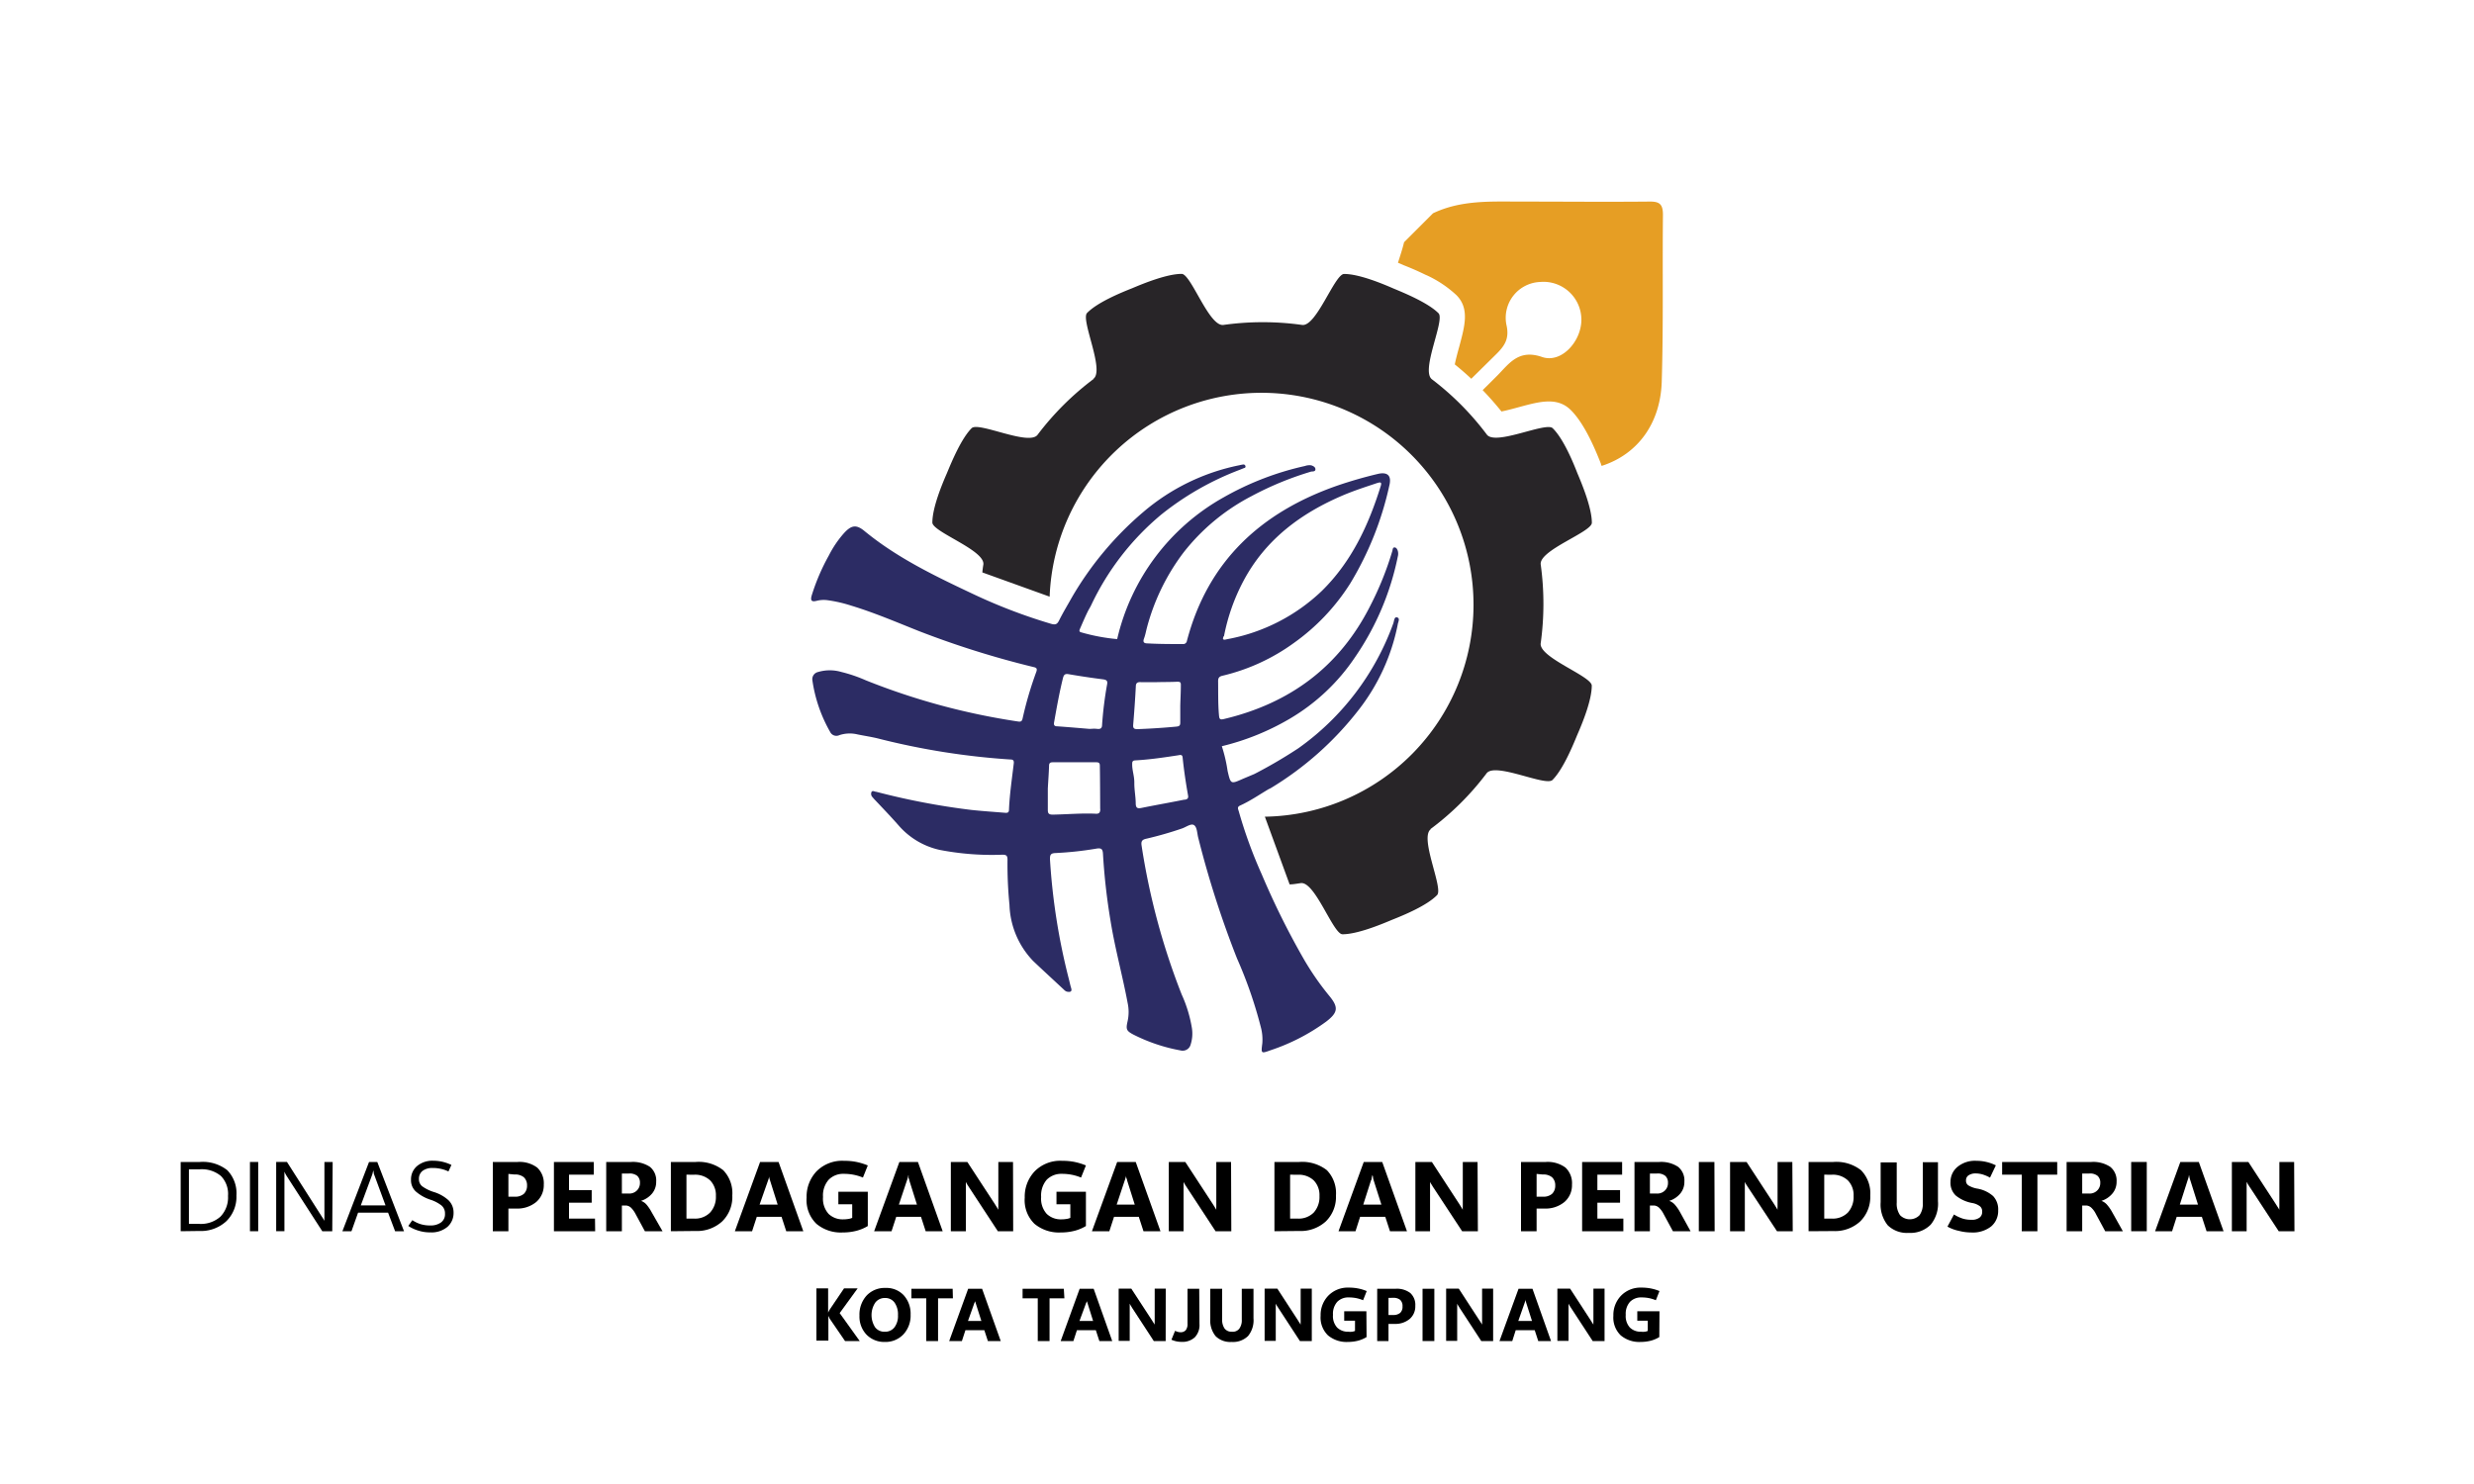 <svg id="Layer_1" data-name="Layer 1" xmlns="http://www.w3.org/2000/svg" viewBox="0 0 300 180"><defs><style>.cls-1{fill:#2c2c64;}.cls-2{fill:#282528;}.cls-3{fill:#e69e24;}</style></defs><path d="M21.91,149.34v-8.4h2.32a4.77,4.77,0,0,1,3.33,1A4,4,0,0,1,28.67,145a4.14,4.14,0,0,1-1.23,3.13,4.55,4.55,0,0,1-3.3,1.18Zm1-7.51v6.62h1.25a3.55,3.55,0,0,0,2.57-.88,3.34,3.34,0,0,0,.92-2.51,3.12,3.12,0,0,0-.86-2.42,3.62,3.62,0,0,0-2.57-.81Z"/><path d="M31.31,149.34h-1v-8.4h1Z"/><path d="M40.29,149.34H39.08l-4.32-6.7-.15-.26-.12-.26h0q0,.13,0,.42c0,.19,0,.43,0,.73v6.07h-1v-8.4H34.8l4.2,6.59c.09.14.17.25.22.35a1.28,1.28,0,0,1,.12.21h0a4.16,4.16,0,0,1,0-.49c0-.21,0-.45,0-.74v-5.92h1Z"/><path d="M41.52,149.34l3.23-8.4h1l3.24,8.4H47.91l-.85-2.25H43.42l-.8,2.25Zm2.23-3.13h3l-1.36-3.69a.9.9,0,0,1-.07-.23q0-.14-.06-.33h0a2.05,2.05,0,0,1-.07.31,1.26,1.26,0,0,1-.07.25Z"/><path d="M49.51,148.7,50,148a4,4,0,0,0,1,.48,3.92,3.92,0,0,0,1.2.16,2.12,2.12,0,0,0,1.27-.36,1.22,1.22,0,0,0,.49-1.06,1.24,1.24,0,0,0-.42-1,4.38,4.38,0,0,0-1.37-.71,5.17,5.17,0,0,1-1.76-1,1.84,1.84,0,0,1-.57-1.41,2.1,2.1,0,0,1,.74-1.67,2.88,2.88,0,0,1,1.95-.64,5.08,5.08,0,0,1,1.1.12,5.27,5.27,0,0,1,1.11.39l-.36.79a4.18,4.18,0,0,0-.94-.32,4.34,4.34,0,0,0-1-.1,1.92,1.92,0,0,0-1.2.35,1.2,1.2,0,0,0-.44,1,1.08,1.08,0,0,0,.41.88,4.91,4.91,0,0,0,1.35.67,4.68,4.68,0,0,1,1.81,1A2.06,2.06,0,0,1,55,147.1a2.23,2.23,0,0,1-.73,1.7,3,3,0,0,1-2.08.68,4.65,4.65,0,0,1-1.38-.19A4.77,4.77,0,0,1,49.51,148.7Z"/><path d="M61.65,146.59v2.75H59.76v-8.4h3a3.58,3.58,0,0,1,2.38.68,2.6,2.6,0,0,1,.8,2.07,2.7,2.7,0,0,1-.91,2.1,3.59,3.59,0,0,1-2.44.8Zm0-4.2v2.76h.74a1.59,1.59,0,0,0,1.14-.35,1.35,1.35,0,0,0,.38-1,1.33,1.33,0,0,0-.38-1,1.64,1.64,0,0,0-1.14-.34Z"/><path d="M72.17,149.34h-5v-8.4H72v1.54H69v1.87h2.75v1.53H69v1.93h3.15Z"/><path d="M80.34,149.34H78.2l-1.12-2.07a3.11,3.11,0,0,0-.54-.76,1,1,0,0,0-.62-.29h-.51v3.12h-1.9v-8.4h3a3.76,3.76,0,0,1,2.3.59,2.12,2.12,0,0,1,.76,1.79,2.19,2.19,0,0,1-.49,1.44,2.9,2.9,0,0,1-1.35.9v0a1.53,1.53,0,0,1,.7.49A5.1,5.1,0,0,1,79,147Zm-4.93-7v2.43h.82a1.3,1.3,0,0,0,1-.37,1.24,1.24,0,0,0,.37-.92,1.09,1.09,0,0,0-.33-.86,1.48,1.48,0,0,0-1-.28Z"/><path d="M81.35,149.34v-8.4h3a4.81,4.81,0,0,1,3.35,1A4,4,0,0,1,88.8,145a4.13,4.13,0,0,1-1.22,3.14,4.5,4.5,0,0,1-3.25,1.17Zm1.89-6.86v5.33h.94a2.55,2.55,0,0,0,1.93-.74,2.78,2.78,0,0,0,.7-2,2.55,2.55,0,0,0-.69-1.89,2.67,2.67,0,0,0-2-.69Z"/><path d="M89.11,149.34l3.06-8.4h2.24l3,8.4H95.34l-.57-1.75h-3l-.57,1.75Zm3-3.23h2.19l-.92-2.92a3,3,0,0,1-.09-.29,2.16,2.16,0,0,1,0-.32h0q0,.18-.06.3a1.9,1.9,0,0,1-.09.29Z"/><path d="M105.23,148.71a5.18,5.18,0,0,1-1.35.57,6.57,6.57,0,0,1-1.71.21A4.59,4.59,0,0,1,99,148.44a4,4,0,0,1-1.19-3.17,4.47,4.47,0,0,1,1.2-3.19,4.36,4.36,0,0,1,3.34-1.28,7.52,7.52,0,0,1,1.47.13,7.75,7.75,0,0,1,1.41.43l-.59,1.47a5.94,5.94,0,0,0-2.29-.45,2.46,2.46,0,0,0-1.86.71,2.89,2.89,0,0,0-.69,2.1,2.74,2.74,0,0,0,.68,2.05,2.46,2.46,0,0,0,1.78.66,3.67,3.67,0,0,0,.61-.05,1.88,1.88,0,0,0,.47-.13v-1.65h-1.68v-1.52h3.57Z"/><path d="M106,149.34l3.06-8.4h2.25l3,8.4h-2.06l-.57-1.75h-3l-.57,1.75Zm3-3.23h2.19l-.92-2.92c0-.11-.06-.21-.09-.29a2.16,2.16,0,0,1,0-.32h-.05q0,.18-.06.3a1.9,1.9,0,0,1-.09.29Z"/><path d="M122.86,149.34H121l-3.46-5.28-.26-.4c-.07-.12-.12-.22-.16-.3h0c0,.15,0,.34,0,.57s0,.49,0,.79v4.62H115.3v-8.4h2l3.34,5.11.22.35.2.34h0a3.76,3.76,0,0,1,0-.44c0-.19,0-.43,0-.71v-4.65h1.78Z"/><path d="M131.68,148.71a5.18,5.18,0,0,1-1.35.57,6.57,6.57,0,0,1-1.71.21,4.64,4.64,0,0,1-3.18-1.05,4,4,0,0,1-1.18-3.17,4.47,4.47,0,0,1,1.2-3.19,4.34,4.34,0,0,1,3.34-1.28,7.52,7.52,0,0,1,1.47.13,7.75,7.75,0,0,1,1.41.43l-.59,1.47a5.94,5.94,0,0,0-2.29-.45,2.49,2.49,0,0,0-1.87.71,2.93,2.93,0,0,0-.68,2.1,2.74,2.74,0,0,0,.68,2.05,2.46,2.46,0,0,0,1.78.66,3.67,3.67,0,0,0,.61-.05,1.88,1.88,0,0,0,.47-.13v-1.65h-1.68v-1.52h3.57Z"/><path d="M132.41,149.34l3.06-8.4h2.25l3,8.4h-2.06l-.57-1.75h-3l-.57,1.75Zm3-3.23h2.19l-.92-2.92c0-.11-.06-.21-.09-.29a2.16,2.16,0,0,1-.05-.32h0q0,.18-.06.3a1.9,1.9,0,0,1-.09.29Z"/><path d="M149.31,149.34H147.4l-3.46-5.28-.26-.4c-.07-.12-.12-.22-.16-.3h0c0,.15,0,.34,0,.57s0,.49,0,.79v4.62h-1.79v-8.4h2l3.34,5.11.22.35.2.34h0a3.76,3.76,0,0,1,0-.44c0-.19,0-.43,0-.71v-4.65h1.79Z"/><path d="M154.54,149.34v-8.4h3a4.86,4.86,0,0,1,3.36,1A4,4,0,0,1,162,145a4.16,4.16,0,0,1-1.22,3.14,4.52,4.52,0,0,1-3.26,1.17Zm1.9-6.86v5.33h.93a2.57,2.57,0,0,0,1.94-.74,2.82,2.82,0,0,0,.69-2,2.55,2.55,0,0,0-.69-1.89,2.64,2.64,0,0,0-1.95-.69Z"/><path d="M162.31,149.34l3.06-8.4h2.24l3,8.4h-2.06l-.57-1.75h-3.05l-.56,1.75Zm3-3.23h2.2l-.93-2.92-.08-.29c0-.09,0-.19-.06-.32h-.05a1.13,1.13,0,0,1-.06.3c0,.09,0,.19-.08.29Z"/><path d="M179.21,149.34H177.3l-3.47-5.28c-.1-.15-.18-.29-.25-.4a2.59,2.59,0,0,1-.17-.3h0q0,.22,0,.57c0,.22,0,.49,0,.79v4.62h-1.78v-8.4h2l3.33,5.11.22.35.2.34h0a3.33,3.33,0,0,1,0-.44c0-.19,0-.43,0-.71v-4.65h1.79Z"/><path d="M186.33,146.59v2.75h-1.89v-8.4h3a3.62,3.62,0,0,1,2.39.68,2.59,2.59,0,0,1,.79,2.07,2.67,2.67,0,0,1-.91,2.1,3.59,3.59,0,0,1-2.44.8Zm0-4.2v2.76h.75a1.58,1.58,0,0,0,1.13-.35,1.35,1.35,0,0,0,.38-1,1.33,1.33,0,0,0-.38-1,1.62,1.62,0,0,0-1.13-.34Z"/><path d="M196.85,149.34h-5v-8.4h4.85v1.54h-3v1.87h2.75v1.53H193.7v1.93h3.15Z"/><path d="M205,149.34h-2.14l-1.12-2.07a2.86,2.86,0,0,0-.54-.76,1,1,0,0,0-.62-.29h-.51v3.12H198.2v-8.4h3a3.73,3.73,0,0,1,2.29.59,2.12,2.12,0,0,1,.76,1.79,2.19,2.19,0,0,1-.49,1.44,2.85,2.85,0,0,1-1.35.9v0a1.6,1.6,0,0,1,.71.49,5,5,0,0,1,.55.78Zm-4.93-7v2.43h.82a1.3,1.3,0,0,0,1-.37,1.24,1.24,0,0,0,.37-.92,1.09,1.09,0,0,0-.33-.86,1.45,1.45,0,0,0-1-.28Z"/><path d="M207.92,149.34H206v-8.4h1.89Z"/><path d="M217.39,149.34h-1.91L212,144.06l-.26-.4c-.07-.12-.12-.22-.16-.3h0c0,.15,0,.34,0,.57s0,.49,0,.79v4.62h-1.79v-8.4h2l3.34,5.11.22.35.2.34h0a3.76,3.76,0,0,1,0-.44c0-.19,0-.43,0-.71v-4.65h1.79Z"/><path d="M219.31,149.34v-8.4h3a4.86,4.86,0,0,1,3.36,1,4,4,0,0,1,1.12,3.07,4.16,4.16,0,0,1-1.22,3.14,4.52,4.52,0,0,1-3.26,1.17Zm1.9-6.86v5.33h.93a2.57,2.57,0,0,0,1.94-.74,2.82,2.82,0,0,0,.69-2,2.55,2.55,0,0,0-.69-1.89,2.64,2.64,0,0,0-2-.69Z"/><path d="M235,145.7a4,4,0,0,1-.88,2.84,3.46,3.46,0,0,1-2.65,1,3.34,3.34,0,0,1-2.56-.92,4,4,0,0,1-.86-2.8v-4.83H230v4.87a2.43,2.43,0,0,0,.4,1.53,1.65,1.65,0,0,0,2.37,0,2.36,2.36,0,0,0,.39-1.48v-4.94H235Z"/><path d="M236.15,148.78l.79-1.47a4.92,4.92,0,0,0,1.1.51,3.46,3.46,0,0,0,1,.13,1.53,1.53,0,0,0,1-.26.84.84,0,0,0,.32-.71.8.8,0,0,0-.26-.66,2.14,2.14,0,0,0-.94-.4,4.41,4.41,0,0,1-2-.91,2.11,2.11,0,0,1-.64-1.65,2.34,2.34,0,0,1,.83-1.81,3.31,3.31,0,0,1,2.31-.75,5.29,5.29,0,0,1,2.36.55l-.71,1.49a4.52,4.52,0,0,0-.91-.39,3,3,0,0,0-.8-.12,1.52,1.52,0,0,0-.89.23.71.71,0,0,0-.31.63.66.66,0,0,0,.29.59,3.17,3.17,0,0,0,1,.38,3.89,3.89,0,0,1,2,.92,2.35,2.35,0,0,1,.61,1.74,2.45,2.45,0,0,1-.84,1.93,3.59,3.59,0,0,1-2.44.74,5.92,5.92,0,0,1-1.46-.19A4.81,4.81,0,0,1,236.15,148.78Z"/><path d="M249.46,142.48h-2.4v6.86h-1.9v-6.86h-2.38v-1.54h6.68Z"/><path d="M257.42,149.34h-2.14l-1.12-2.07a2.66,2.66,0,0,0-.54-.76,1,1,0,0,0-.62-.29h-.51v3.12H250.6v-8.4h3a3.73,3.73,0,0,1,2.29.59,2.13,2.13,0,0,1,.77,1.79,2.19,2.19,0,0,1-.5,1.44,2.87,2.87,0,0,1-1.34.9v0a1.58,1.58,0,0,1,.7.49,5,5,0,0,1,.55.78Zm-4.93-7v2.43h.82a1.3,1.3,0,0,0,1-.37,1.24,1.24,0,0,0,.37-.92,1.09,1.09,0,0,0-.33-.86,1.45,1.45,0,0,0-1-.28Z"/><path d="M260.32,149.34h-1.89v-8.4h1.89Z"/><path d="M261.33,149.34l3.06-8.4h2.24l3,8.4h-2.06l-.57-1.75h-3.05l-.56,1.75Zm3-3.23h2.2l-.92-2.92a3,3,0,0,1-.09-.29,2.16,2.16,0,0,1-.05-.32h-.05q0,.18-.06.3a1.9,1.9,0,0,1-.09.29Z"/><path d="M278.23,149.34h-1.91l-3.46-5.28c-.11-.15-.19-.29-.26-.4l-.17-.3h0c0,.15,0,.34,0,.57s0,.49,0,.79v4.62h-1.79v-8.4h2l3.33,5.11.22.35c.08.11.14.23.21.34h0a3.33,3.33,0,0,1,0-.44c0-.19,0-.43,0-.71v-4.65h1.79Z"/><path d="M104.25,162.66h-1.78l-1.85-2.7-.07-.13c0-.06-.06-.13-.1-.22h0v3H99v-6.34h1.42v2.94h0a1.07,1.07,0,0,0,.07-.15l.11-.2,1.75-2.59H104l-2.18,3Z"/><path d="M107.29,162.77a3,3,0,0,1-2.22-.89,3.18,3.18,0,0,1-.85-2.31,3.41,3.41,0,0,1,.87-2.43,3,3,0,0,1,2.3-.92,2.86,2.86,0,0,1,2.19.88,3.3,3.3,0,0,1,.84,2.35,3.34,3.34,0,0,1-.87,2.4A3,3,0,0,1,107.29,162.77Zm0-1.24a1.42,1.42,0,0,0,1.17-.53,2.27,2.27,0,0,0,.43-1.48,2.48,2.48,0,0,0-.42-1.53,1.38,1.38,0,0,0-1.15-.55,1.42,1.42,0,0,0-1.19.57,2.74,2.74,0,0,0,0,3A1.42,1.42,0,0,0,107.32,161.53Z"/><path d="M115.55,157.48h-1.8v5.18h-1.43v-5.18h-1.8v-1.16h5Z"/><path d="M115.1,162.66l2.3-6.34h1.69l2.26,6.34h-1.56l-.43-1.32h-2.29l-.43,1.32Zm2.28-2.44H119l-.7-2.2a2.18,2.18,0,0,0-.06-.22,1.19,1.19,0,0,1,0-.24h0c0,.09,0,.16,0,.23s0,.14-.07.21Z"/><path d="M129.07,157.48h-1.8v5.18h-1.43v-5.18H124v-1.16h5Z"/><path d="M128.62,162.66l2.3-6.34h1.7l2.25,6.34h-1.56l-.43-1.32h-2.29l-.43,1.32Zm2.28-2.44h1.65l-.69-2.2-.07-.22c0-.06,0-.14,0-.24h0c0,.09,0,.16,0,.23s0,.14-.07.21Z"/><path d="M141.35,162.66h-1.44l-2.61-4-.19-.31-.12-.22h0c0,.11,0,.25,0,.43v4.08h-1.34v-6.34h1.53l2.52,3.86.16.26c.06.08.11.17.16.25h0a2.33,2.33,0,0,1,0-.32c0-.15,0-.33,0-.55v-3.5h1.34Z"/><path d="M145.45,160.58a2.15,2.15,0,0,1-.57,1.63,2.22,2.22,0,0,1-1.61.55,3.05,3.05,0,0,1-.6-.06,3.18,3.18,0,0,1-.62-.2l.44-1.08a1.84,1.84,0,0,0,.32.12,1,1,0,0,0,.32.05.81.81,0,0,0,.65-.24,1.18,1.18,0,0,0,.22-.77l0-4.26h1.42Z"/><path d="M152,159.91a3,3,0,0,1-.66,2.14,2.6,2.6,0,0,1-2,.72,2.52,2.52,0,0,1-1.93-.7,3,3,0,0,1-.65-2.1v-3.65h1.44V160a1.86,1.86,0,0,0,.3,1.15,1.06,1.06,0,0,0,.9.38,1,1,0,0,0,.88-.37,1.73,1.73,0,0,0,.3-1.11v-3.73H152Z"/><path d="M159.07,162.66h-1.44l-2.61-4-.2-.31-.12-.22h0c0,.11,0,.25,0,.43s0,.37,0,.6v3.48h-1.35v-6.34h1.54l2.51,3.86.16.26c.06.08.11.17.16.25h0a2.33,2.33,0,0,1,0-.32c0-.15,0-.33,0-.55v-3.5h1.35Z"/><path d="M165.71,162.18a4,4,0,0,1-1,.43,5.09,5.09,0,0,1-1.28.16,3.5,3.5,0,0,1-2.4-.8,3,3,0,0,1-.89-2.38,3.36,3.36,0,0,1,.91-2.41,3.28,3.28,0,0,1,2.51-1,5.52,5.52,0,0,1,1.11.1,5.28,5.28,0,0,1,1.06.32l-.44,1.11a4.53,4.53,0,0,0-.85-.26,4.79,4.79,0,0,0-.88-.08,1.87,1.87,0,0,0-1.4.53,2.17,2.17,0,0,0-.52,1.58,2.05,2.05,0,0,0,.51,1.55,1.87,1.87,0,0,0,1.34.5,2.13,2.13,0,0,0,.46,0,1.18,1.18,0,0,0,.36-.1v-1.24H163v-1.14h2.69Z"/><path d="M168.37,160.58v2.08H167v-6.34h2.23a2.67,2.67,0,0,1,1.79.52,1.93,1.93,0,0,1,.6,1.55,2,2,0,0,1-.68,1.59,2.7,2.7,0,0,1-1.84.6Zm0-3.16v2.08h.56a1.26,1.26,0,0,0,.86-.26,1,1,0,0,0,.28-.79,1,1,0,0,0-.28-.78,1.26,1.26,0,0,0-.86-.25Z"/><path d="M173.93,162.66H172.5v-6.34h1.43Z"/><path d="M181.06,162.66h-1.44l-2.61-4-.19-.31a1.72,1.72,0,0,1-.12-.22h0c0,.11,0,.25,0,.43s0,.37,0,.6v3.48h-1.34v-6.34h1.53l2.51,3.86a2.33,2.33,0,0,1,.17.26,1.65,1.65,0,0,1,.15.25h0c0-.07,0-.18,0-.32v-4.05h1.34Z"/><path d="M181.83,162.66l2.31-6.34h1.69l2.25,6.34h-1.55l-.43-1.32h-2.3l-.42,1.32Zm2.28-2.44h1.66l-.7-2.2-.07-.22c0-.06,0-.14,0-.24h0c0,.09,0,.16-.05.23l-.06.21Z"/><path d="M194.57,162.66h-1.44l-2.61-4-.2-.31-.12-.22h0c0,.11,0,.25,0,.43s0,.37,0,.6v3.48h-1.35v-6.34h1.54l2.51,3.86.16.26c.06.08.11.17.16.25h0a2.33,2.33,0,0,1,0-.32c0-.15,0-.33,0-.55v-3.5h1.35Z"/><path d="M201.21,162.18a4,4,0,0,1-1,.43,5.09,5.09,0,0,1-1.28.16,3.5,3.5,0,0,1-2.4-.8,3,3,0,0,1-.89-2.38,3.36,3.36,0,0,1,.91-2.41,3.28,3.28,0,0,1,2.51-1,5.52,5.52,0,0,1,1.11.1,5.28,5.28,0,0,1,1.06.32l-.44,1.11a4.53,4.53,0,0,0-.85-.26,4.79,4.79,0,0,0-.88-.08,1.87,1.87,0,0,0-1.4.53,2.17,2.17,0,0,0-.52,1.58,2.05,2.05,0,0,0,.51,1.55,1.87,1.87,0,0,0,1.34.5,2.13,2.13,0,0,0,.46,0,1.18,1.18,0,0,0,.36-.1v-1.24h-1.27v-1.14h2.69Z"/><path class="cls-1" d="M169.42,74.89c-.37-.12-.36.46-.47.73a31.79,31.79,0,0,1-11.51,15.14,58,58,0,0,1-5.33,3.12l-1.38.58c-1.5.67-1.49.67-1.87-.95a18.14,18.14,0,0,0-.7-3,.38.38,0,0,1,0-.1.38.38,0,0,0,0,.1,30.23,30.23,0,0,0,8.25-3.34,24.41,24.41,0,0,0,7.92-7.48,33.11,33.11,0,0,0,5.17-12.19,1.31,1.31,0,0,0,0-.68c-.07-.2-.18-.42-.4-.42s-.22.26-.26.42a38.31,38.31,0,0,1-2.66,6.62c-3.74,7.43-9.77,11.88-17.79,13.78-.44.1-.53,0-.57-.42-.13-1.4-.09-2.79-.11-4.19,0-.45.19-.57.58-.66A24.18,24.18,0,0,0,156.88,78a25.65,25.65,0,0,0,6.85-7.23,38.9,38.9,0,0,0,4.74-11.87c.3-1.2-.2-1.7-1.42-1.41q-2.48.59-4.88,1.41c-9.23,3.22-15.69,9.13-18.24,18.82a.46.46,0,0,1-.52.4c-1.42,0-2.84,0-4.26-.08-.39,0-.6-.12-.43-.58s.23-.84.34-1.26A26.13,26.13,0,0,1,143.53,67a25.16,25.16,0,0,1,8.21-6.81,38.68,38.68,0,0,1,7.29-3c.18,0,.48,0,.48-.27s-.27-.4-.51-.48a1.6,1.6,0,0,0-.75.08,35.45,35.45,0,0,0-9.88,3.81,26.53,26.53,0,0,0-12.9,17.19,23.12,23.12,0,0,1-4.36-.82c-.32-.07-.21-.29-.13-.48.32-.73.63-1.47,1-2.2.11-.2.23-.39.33-.6a32.09,32.09,0,0,1,8.5-11A34.93,34.93,0,0,1,150.29,57l.57-.23c.11,0,.21-.11.16-.25a.24.24,0,0,0-.26-.18,4.3,4.3,0,0,0-.47.09,25.74,25.74,0,0,0-11.66,5.68A39.83,39.83,0,0,0,130,72.42c-.52.93-1.08,1.85-1.56,2.81-.23.47-.43.6-1,.43A65.81,65.81,0,0,1,118,72.05c-4.6-2.17-9.19-4.37-13.16-7.63-1-.83-1.6-.73-2.49.24a12.82,12.82,0,0,0-1.84,2.71,25.32,25.32,0,0,0-2.08,4.85c-.19.65,0,.81.62.65a3.5,3.5,0,0,1,1.29-.07,16.7,16.7,0,0,1,2.88.66c2.8.85,5.48,2,8.22,3.09a111.1,111.1,0,0,0,13.81,4.34c.34.08.59.12.41.61A44.31,44.31,0,0,0,124,87.15c-.08.37-.23.41-.57.36a82.08,82.08,0,0,1-18.46-5,17.65,17.65,0,0,0-2.93-1,5,5,0,0,0-2.84,0,.89.89,0,0,0-.69,1,17.65,17.65,0,0,0,2.15,6.26.84.84,0,0,0,1.12.4,4,4,0,0,1,2.16-.1c.86.18,1.72.3,2.56.51a88,88,0,0,0,16,2.54c.35,0,.47.11.43.49-.22,1.86-.5,3.72-.58,5.6,0,.43-.28.39-.56.37-1.35-.11-2.69-.2-4-.34a86.83,86.83,0,0,1-11.53-2.2c-.19,0-.43-.19-.57,0a.57.57,0,0,0,.1.64c.12.14.24.28.37.41,1,1.06,2,2.1,2.94,3.18a9.22,9.22,0,0,0,4.86,2.82,33.25,33.25,0,0,0,7.59.58c.47,0,.62.11.62.6a50.31,50.31,0,0,0,.24,5.49,10.29,10.29,0,0,0,2.88,6.81c1.18,1.12,2.38,2.22,3.57,3.33.17.15.32.35.56.39s.63.07.47-.44c-.11-.35-.18-.71-.27-1.06a77.29,77.29,0,0,1-2.3-14.57c0-.52.07-.72.64-.75a40.8,40.8,0,0,0,5-.54c.64-.11.76.11.79.67a76.12,76.12,0,0,0,.92,8.12c.54,3.35,1.45,6.61,2.07,9.94a5.17,5.17,0,0,1,0,2.18c-.23,1-.17,1.19.7,1.65a20.9,20.9,0,0,0,5.71,1.92,1,1,0,0,0,1.23-.72,4.34,4.34,0,0,0,.15-2,16.1,16.1,0,0,0-1.24-4.07,83.71,83.71,0,0,1-4.86-18.06c-.08-.52.06-.72.58-.83a43.57,43.57,0,0,0,4.29-1.23c.51-.16,1.13-.67,1.5-.41s.36,1,.5,1.52A118.7,118.7,0,0,0,150,116.25a52.92,52.92,0,0,1,2.88,8.3,5.86,5.86,0,0,1,.19,2c-.16,1.25-.16,1.26,1,.84a24.43,24.43,0,0,0,6.75-3.48c1.44-1.11,1.51-1.74.36-3.13a33.48,33.48,0,0,1-3.19-4.64A94.78,94.78,0,0,1,153,106.05a56.08,56.08,0,0,1-2.79-7.66c-.08-.27-.22-.51.16-.68,1.22-.55,2.32-1.31,3.48-2a1.92,1.92,0,0,0,.25-.12,39,39,0,0,0,10.61-9.43,24.62,24.62,0,0,0,4.78-10.4C169.51,75.5,169.82,75,169.42,74.89Zm-21,2.29a23.94,23.94,0,0,1,2.36-6.71c2.69-5.06,7-8.24,12.14-10.42,1.33-.56,2.7-1,4.07-1.46.37-.11.6-.15.44.36-1.48,4.76-3.54,9.19-7.16,12.74a22.45,22.45,0,0,1-11.46,5.84l-.28.06C148.17,77.6,148.33,77.36,148.37,77.18Zm-15,20.95c0,.39-.11.6-.55.57-1.74-.08-3.48.08-5.21.11-.52,0-.61-.18-.6-.63,0-.85,0-1.7,0-2.54h0c.05-.92.12-1.83.15-2.75,0-.33.13-.43.45-.43,1.76,0,3.53,0,5.29,0,.34,0,.42.13.42.44C133.4,94.65,133.4,96.39,133.41,98.13ZM134.25,83a44.79,44.79,0,0,0-.61,4.91c0,.42-.2.55-.6.5s-.64,0-.94,0c-1.31-.11-2.58-.22-3.86-.31-.34,0-.49-.1-.42-.49.32-1.8.64-3.61,1.08-5.38.1-.37.23-.53.66-.46,1.4.24,2.8.45,4.21.63C134.17,82.46,134.33,82.57,134.25,83Zm8.52-.31c.35,0,.43.08.42.41,0,.84-.05,1.69-.07,2.53h0c0,.67,0,1.33,0,2,0,.35-.09.46-.45.5-1.57.15-3.14.25-4.72.31-.41,0-.57-.08-.54-.52.13-1.55.24-3.1.32-4.64,0-.47.22-.56.63-.54.64,0,1.28,0,1.92,0C141.12,82.72,142,82.73,142.77,82.69ZM143.58,97c-1.73.35-3.46.65-5.18,1-.47.09-.66,0-.68-.51,0-.84-.18-1.69-.17-2.53s-.26-1.47-.26-2.23c0-.28,0-.48.37-.5,1.8-.1,3.59-.37,5.28-.63.39-.1.45.09.47.31.16,1.55.39,3.08.66,4.6C144.15,96.94,143.79,97,143.58,97ZM148,90.17a.39.39,0,0,1,.08.14A.39.39,0,0,0,148,90.17Z"/><path class="cls-2" d="M186.83,78h0a34.89,34.89,0,0,0,0-9.52c-.25-1.75,6.19-3.93,6.2-5.07,0-1.75-1.12-4.52-1.75-6h0c-.57-1.47-1.73-4.23-3-5.47-.81-.81-7,2.19-8,.75l0,0A34.23,34.23,0,0,0,173.63,46c-1.38-1.07,1.61-7.15.81-8-1.23-1.24-4-2.4-5.45-3h0c-1.44-.63-4.21-1.77-6-1.77-1.15,0-3.37,6.46-5.11,6.18a34.42,34.42,0,0,0-9.51,0c-1.75.28-3.94-6.19-5.08-6.19-1.75,0-4.52,1.11-6,1.74h0c-1.47.58-4.23,1.73-5.47,3-.81.81,2.19,7,.75,8l.05,0a34.34,34.34,0,0,0-6.79,6.76v0c-1,1.43-7.16-1.6-8-.79-1.24,1.23-2.4,4-3,5.45h0c-.63,1.44-1.77,4.21-1.77,6,0,1.15,6.47,3.37,6.18,5.12v0q-.08.47-.12.93l8.16,2.94a25.71,25.71,0,1,1,26.1,26.69l3,8.21c.44,0,.89-.09,1.33-.15h0c1.74-.29,3.94,6.19,5.08,6.2,1.75,0,4.52-1.12,6-1.75h0c1.47-.58,4.24-1.73,5.47-3,.81-.81-2.19-7-.75-8l-.06,0a33.64,33.64,0,0,0,6.8-6.75h0c1-1.43,7.16,1.6,8,.79,1.24-1.23,2.41-4,3-5.45h0c.63-1.44,1.77-4.21,1.77-6C193,82,186.53,79.74,186.83,78Z"/><path class="cls-3" d="M201.65,26.05c0-1.32-.44-1.62-1.67-1.6-5.17.05-10.34,0-15.51,0-3.64,0-7.29-.21-10.7,1.42l-3.51,3.51c-.2.84-.48,1.66-.74,2.49l.72.31,0,0c1,.39,1.84.77,2.62,1.15l.19.08h0a13.64,13.64,0,0,1,3.56,2.39c1.62,1.63,1,3.77.34,6.25-.16.57-.41,1.49-.54,2.15.69.56,1.36,1.14,2,1.74l2.93-2.89c1.09-1.06,1.74-1.94,1.32-3.7a4.35,4.35,0,0,1,4.1-5.15,4.6,4.6,0,0,1,5,4.59c0,2.59-2.39,5.3-4.74,4.52-2.87-1-4,.77-5.46,2.25l-1.77,1.76c.79.82,1.55,1.68,2.28,2.59.66-.13,1.58-.38,2.16-.54,2.48-.67,4.62-1.25,6.25.37,1.23,1.23,2.43,3.37,3.66,6.54l0,.06.08.17c4.4-1.41,7.2-5.22,7.29-10.43C201.71,39.42,201.58,32.73,201.65,26.05Z"/></svg>